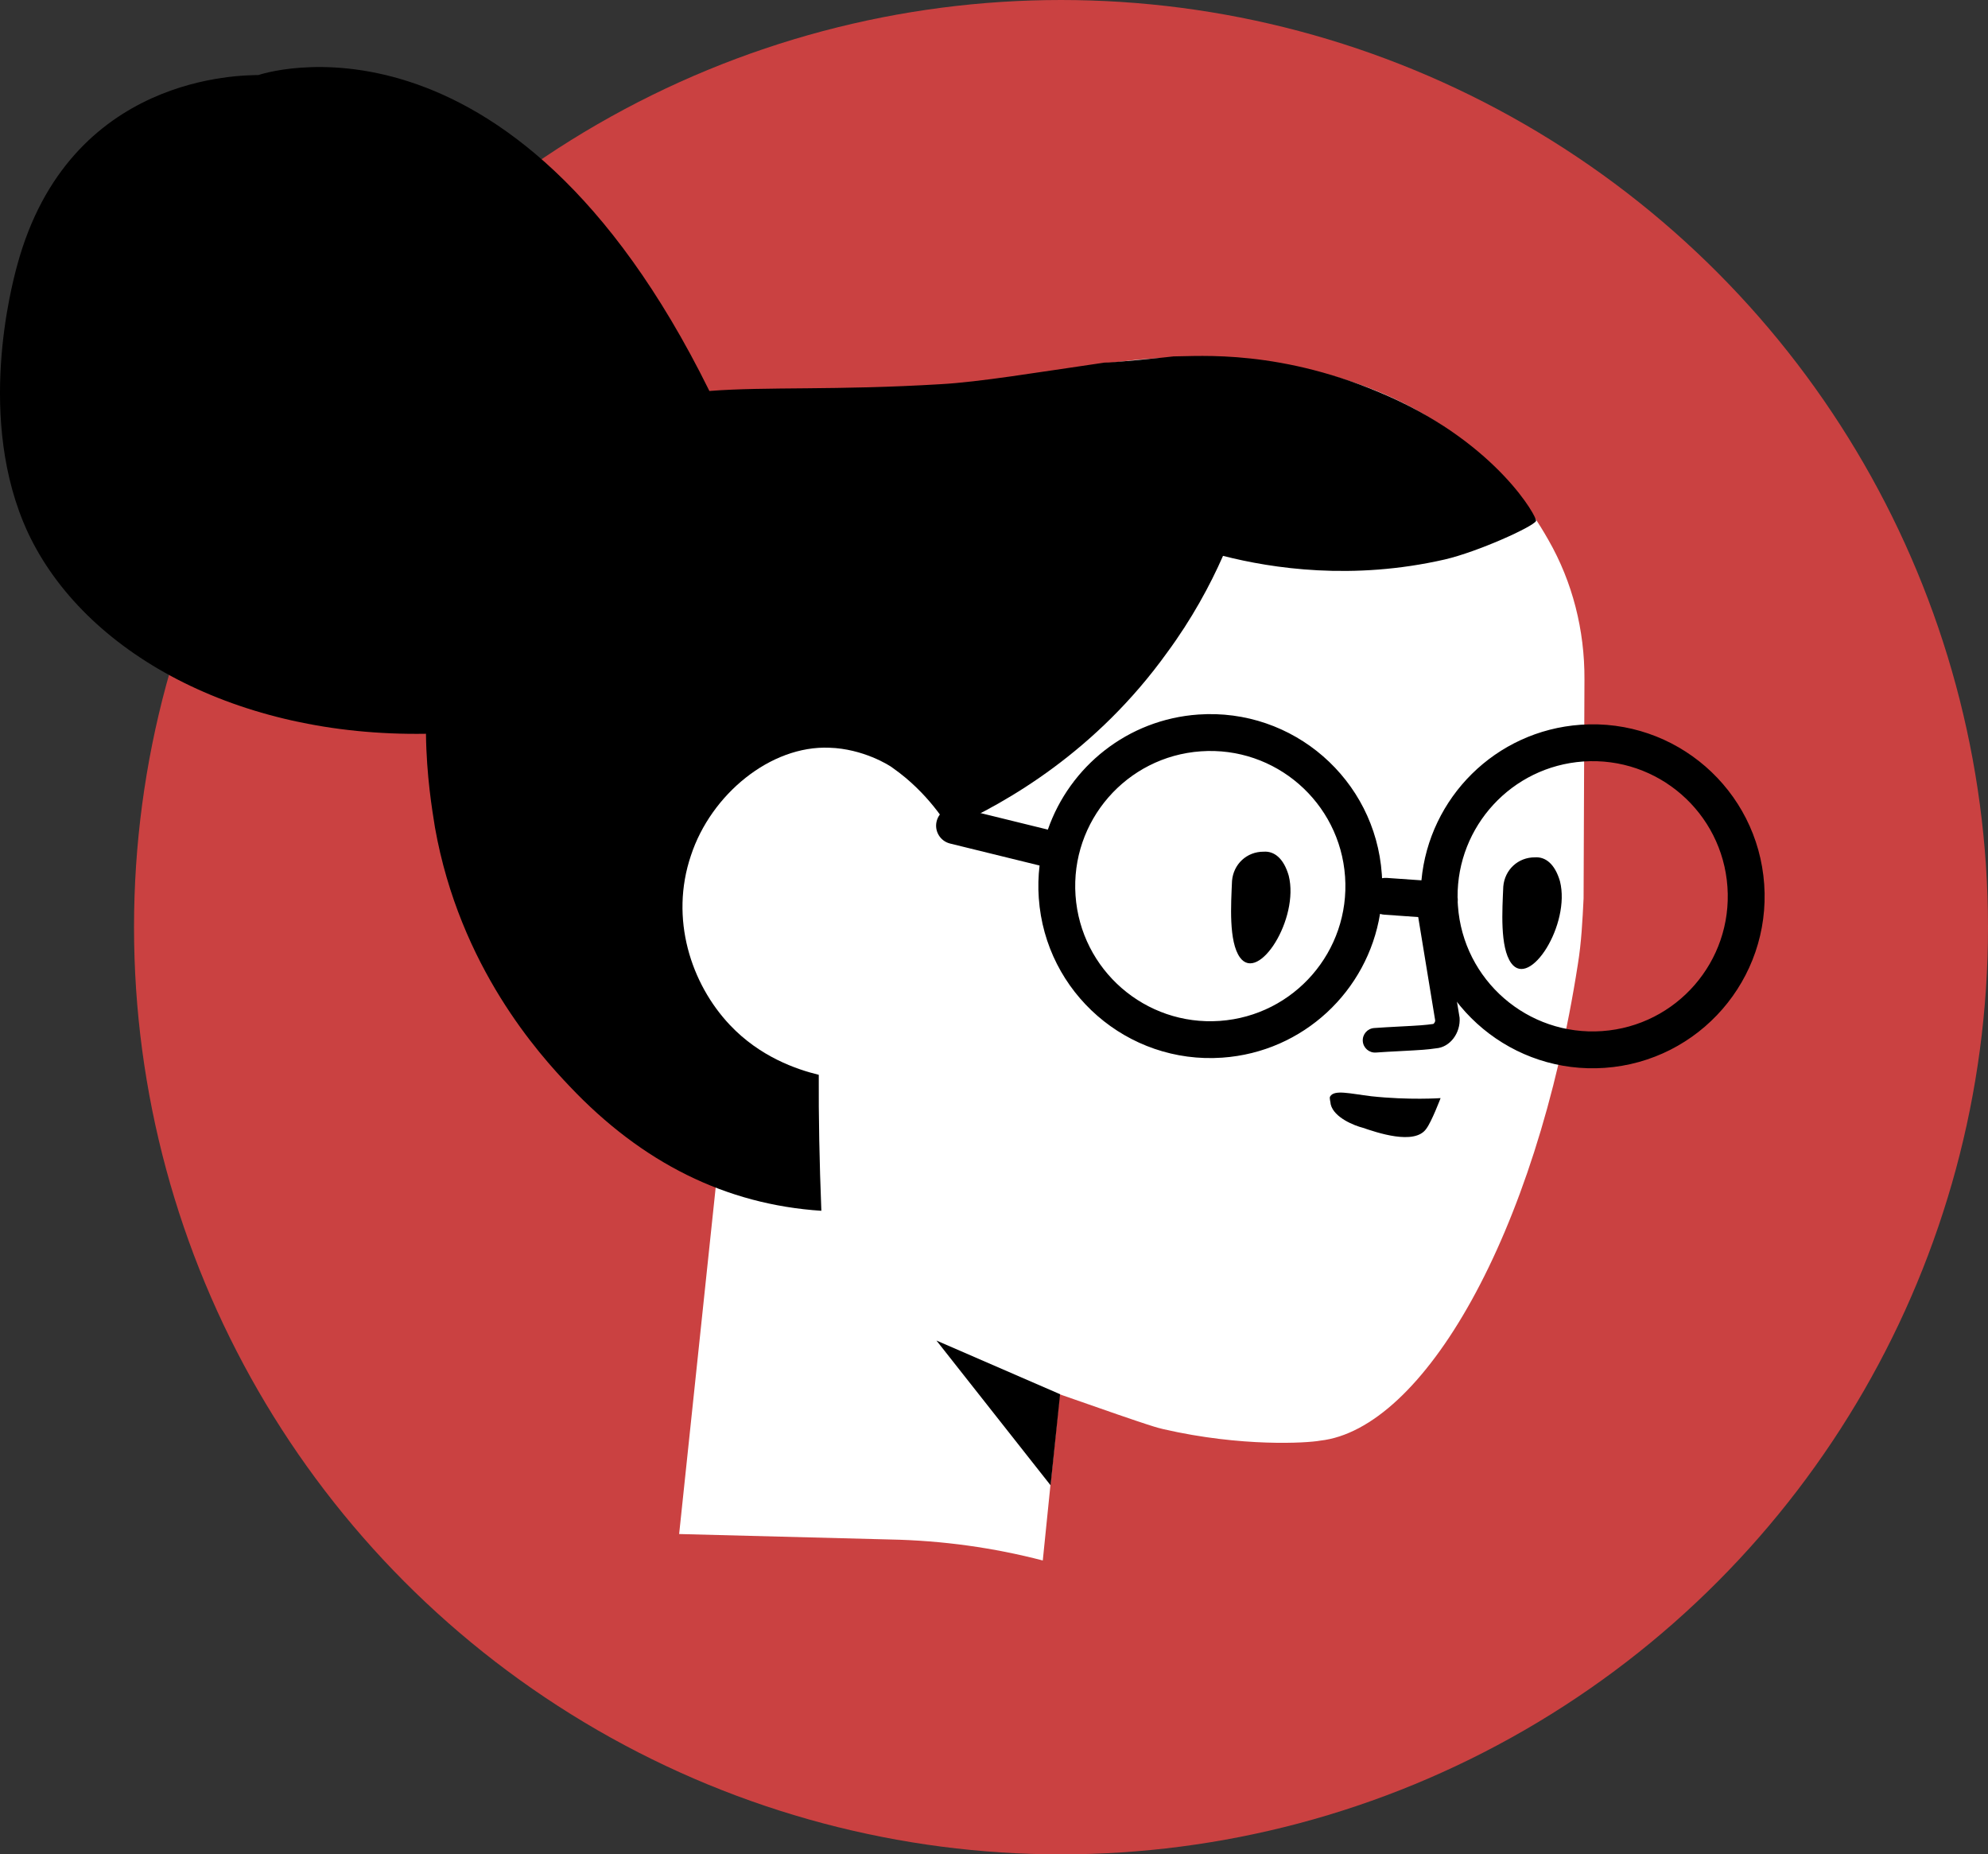 <svg width="89" height="83" viewBox="0 0 89 83" fill="none" xmlns="http://www.w3.org/2000/svg">
<rect x="0" y="0" width="89" height="83" fill="#333333" stroke="none"/>
<circle cx="47.5" cy="41.5" r="41.5" fill="#CA4141"/>
<path d="M32.191 45.943C32.092 45.851 31.993 45.755 31.896 45.655C30.155 43.819 29.136 40.903 30.096 38.083C30.991 35.367 33.656 33.167 36.298 33.278C37.786 33.324 41.781 34.238 41.754 32.913L41.464 18.888C41.447 18.005 42.135 17.25 43.021 17.233C44.964 17.161 46.869 16.92 48.918 16.363C49.142 16.331 49.367 16.3 49.591 16.268C51.448 15.967 61.866 14.689 67.836 22.036C68.38 22.644 68.858 23.355 69.324 24.175C70.398 26.051 70.945 28.202 70.934 30.405L70.895 40.208C70.846 41.194 70.798 42.181 70.639 43.156C68.745 55.355 63.69 63.971 59.102 64.482C58.538 64.589 55.588 64.775 52.08 63.967C51.76 63.879 52.015 64.014 47.44 62.407L46.684 69.846C44.501 69.277 42.213 68.953 39.85 68.906L30.404 68.662L31.597 57.346L32.115 52.442L32.191 45.943Z" fill="white"/>
<path d="M47.033 66.481L41.924 60.002L47.459 62.404L47.033 66.481Z" fill="black"/>
<path d="M42.63 37.311C42.405 36.904 41.543 35.477 39.97 34.374C39.817 34.247 38.623 33.513 37.135 33.468C34.493 33.356 31.828 35.563 30.933 38.289C29.973 41.118 30.937 44.039 32.679 45.881C34.023 47.303 35.656 47.865 36.655 48.107C36.645 49.975 36.684 52.004 36.771 54.194C32.507 53.915 28.75 52.057 25.499 48.619C24.155 47.206 20.585 43.293 19.473 37.039C19.346 36.244 19.092 34.724 19.07 32.843C10.609 32.982 3.767 29.203 1.251 23.841C-1.094 18.792 0.533 12.746 0.765 11.89C3.086 3.277 10.901 3.376 11.569 3.359C11.569 3.359 22.836 -0.555 31.741 17.465C31.747 17.477 31.752 17.488 31.758 17.5C34.311 17.3 37.408 17.48 42.126 17.195C43.85 17.099 46.364 16.678 49.452 16.229C49.671 16.252 52.311 15.983 52.535 15.952C53.651 15.952 57.389 15.599 62.222 17.764C67.055 19.928 68.839 23.183 68.767 23.319C68.629 23.581 66.161 24.697 64.688 25.04C60.552 25.987 56.96 25.444 54.753 24.88C54.172 26.201 53.349 27.718 52.252 29.206C49.079 33.627 45.079 35.916 42.584 37.035C42.599 37.127 42.614 37.219 42.63 37.311Z" fill="black"/>
<path d="M67.3 39.681C67.363 38.929 67.963 38.369 68.718 38.374C69.18 38.342 69.608 38.657 69.838 39.446C70.32 41.369 68.49 44.259 67.655 43.109C67.141 42.397 67.256 40.72 67.3 39.681ZM55.156 39.428C55.219 38.676 55.819 38.116 56.574 38.121C57.036 38.088 57.465 38.404 57.694 39.193C58.177 41.116 56.347 44.006 55.512 42.856C54.998 42.144 55.112 40.467 55.156 39.428Z" fill="black"/>
<path d="M64.478 40.268L65.344 45.552C65.393 46.224 64.926 46.878 64.284 46.923C63.907 46.979 63.664 46.996 62.686 47.047C62.249 47.069 61.95 47.086 61.597 47.111C61.294 47.132 61.031 46.904 61.01 46.601C60.989 46.298 61.217 46.035 61.52 46.014C61.881 45.989 62.187 45.971 62.63 45.948C63.568 45.9 63.797 45.884 64.167 45.831C64.191 45.827 64.256 45.736 64.252 45.679L63.393 40.446C63.344 40.146 63.547 39.864 63.846 39.815C64.146 39.765 64.429 39.968 64.478 40.268Z" fill="black"/>
<path d="M61.014 50.479C60.64 50.385 59.722 50.027 59.575 49.434C59.567 49.315 59.502 49.138 59.55 49.075C59.738 48.76 60.435 48.952 61.388 49.067C63.082 49.25 64.493 49.151 64.493 49.151C64.493 49.151 64.094 50.204 63.853 50.522C63.329 51.282 61.606 50.679 61.014 50.479Z" fill="black"/>
<path d="M46.911 37.133C47.893 34.312 50.478 32.204 53.647 31.982C57.888 31.686 61.566 34.883 61.862 39.124C61.867 39.185 61.87 39.247 61.873 39.308C61.942 39.294 62.014 39.29 62.088 39.295L63.636 39.403C63.976 35.712 66.948 32.706 70.765 32.439C75.006 32.142 78.684 35.34 78.981 39.581C79.278 43.822 76.08 47.5 71.839 47.797C67.734 48.084 64.156 45.097 63.662 41.059L61.973 40.94C61.907 40.936 61.843 40.923 61.782 40.904C61.221 44.35 58.354 47.086 54.72 47.34C50.479 47.637 46.801 44.439 46.505 40.198C46.47 39.703 46.483 39.216 46.54 38.74L42.536 37.757C42.094 37.649 41.823 37.202 41.932 36.76C42.041 36.317 42.487 36.047 42.93 36.155L46.911 37.133ZM65.259 40.371C65.261 40.427 65.265 40.483 65.269 40.54C65.501 43.872 68.392 46.384 71.724 46.151C75.056 45.918 77.569 43.028 77.335 39.696C77.102 36.364 74.212 33.851 70.88 34.084C67.676 34.308 65.23 36.989 65.254 40.158C65.263 40.218 65.266 40.28 65.261 40.344C65.261 40.353 65.26 40.362 65.259 40.371ZM54.605 45.695C57.938 45.462 60.45 42.572 60.217 39.239C59.984 35.907 57.094 33.395 53.762 33.628C50.429 33.861 47.917 36.751 48.15 40.083C48.383 43.415 51.273 45.928 54.605 45.695Z" fill="black"/>
</svg>

